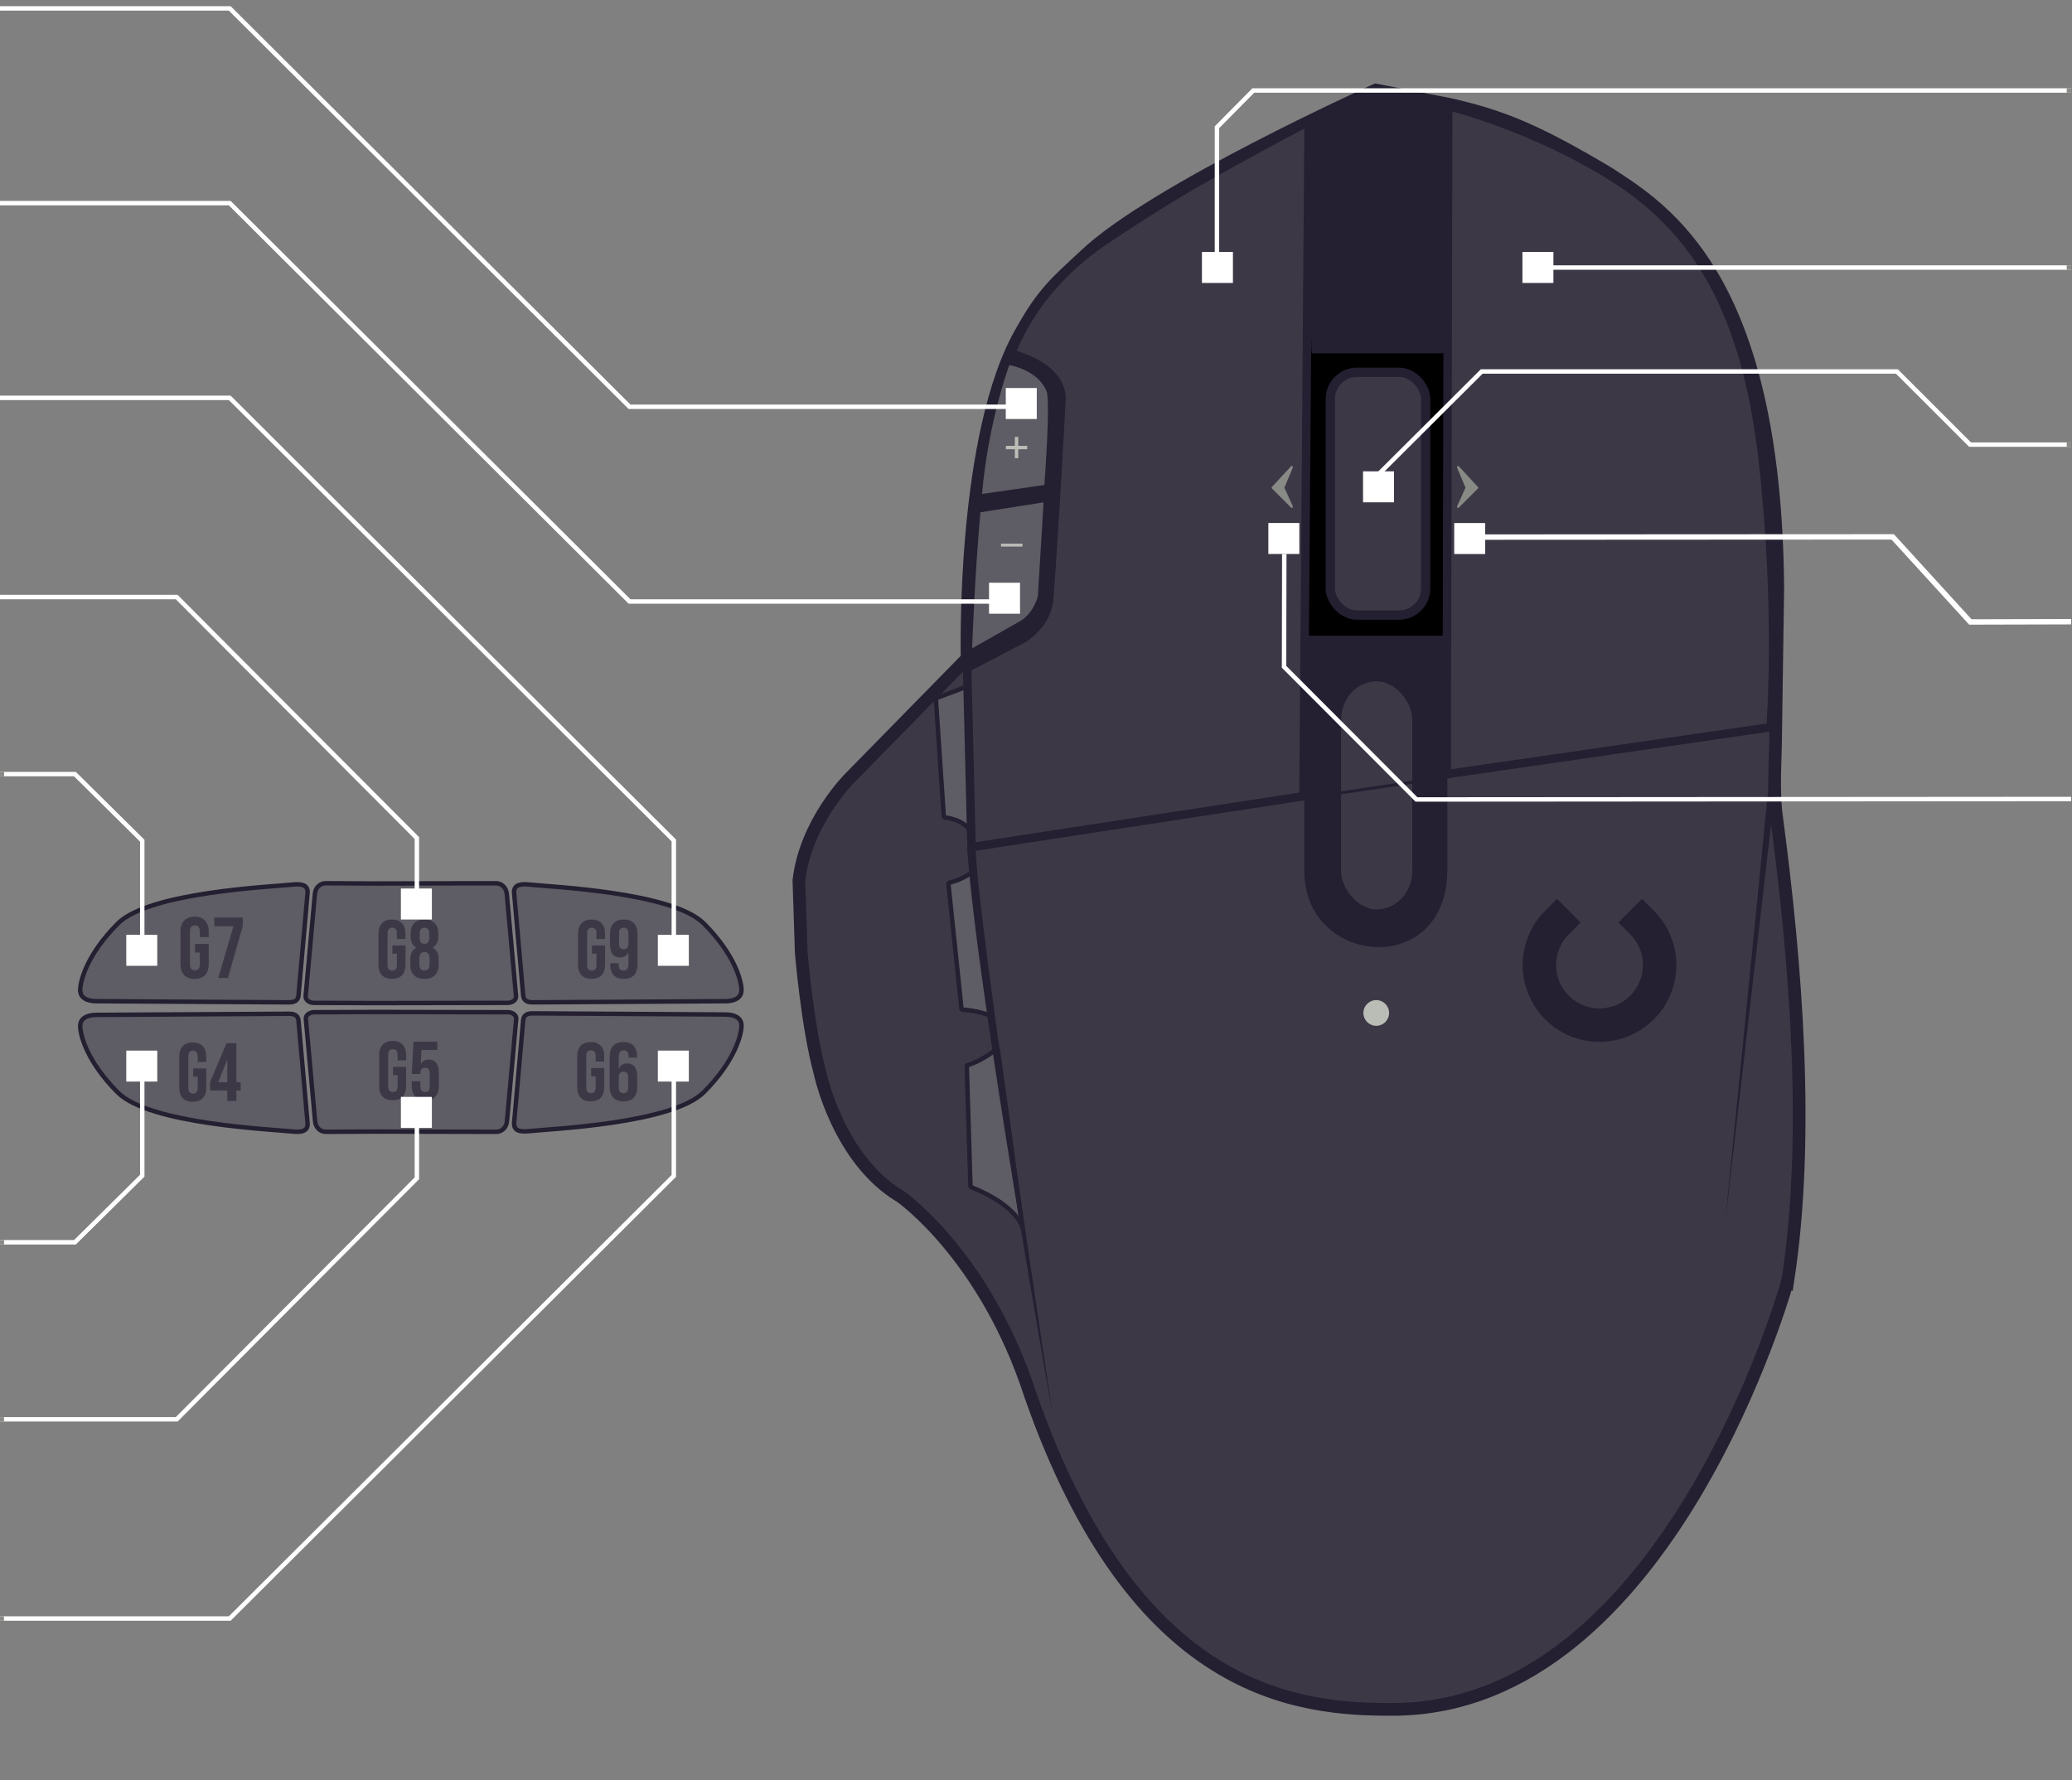 <?xml version="1.0" encoding="UTF-8" standalone="no"?>
<!-- Created with Inkscape (http://www.inkscape.org/) -->

<svg
   width="490"
   height="421.036"
   viewBox="0 0 490 421.036"
   version="1.1"
   id="svg8"
   inkscape:version="1.2.1 (9c6d41e410, 2022-07-14)"
   sodipodi:docname="logitech-g604-dark.svg"
   inkscape:export-filename="/home/jimmac/logitech-g403.png"
   inkscape:export-xdpi="96"
   inkscape:export-ydpi="96"
   enable-background="new"
   xmlns:inkscape="http://www.inkscape.org/namespaces/inkscape"
   xmlns:sodipodi="http://sodipodi.sourceforge.net/DTD/sodipodi-0.dtd"
   xmlns="http://www.w3.org/2000/svg"
   xmlns:svg="http://www.w3.org/2000/svg"
   xmlns:rdf="http://www.w3.org/1999/02/22-rdf-syntax-ns#"
   xmlns:cc="http://creativecommons.org/ns#"
   xmlns:dc="http://purl.org/dc/elements/1.1/">
  <rect x="0" y="0" width="490" height="421.036" fill="#808080" stroke="none"/>
  <defs
     id="defs2" />
  <sodipodi:namedview
     id="base"
     pagecolor="#ffffff"
     bordercolor="#666666"
     borderopacity="1.0"
     inkscape:pageopacity="0.0"
     inkscape:pageshadow="2"
     inkscape:zoom="5.1200001"
     inkscape:cx="208.57022"
     inkscape:cy="307.93809"
     inkscape:document-units="px"
     inkscape:current-layer="Buttons"
     inkscape:document-rotation="0"
     showgrid="false"
     units="px"
     borderlayer="true"
     inkscape:showpageshadow="false"
     inkscape:pagecheckerboard="false"
     showguides="true"
     inkscape:window-width="2560"
     inkscape:window-height="1440"
     inkscape:window-x="0"
     inkscape:window-y="0"
     inkscape:window-maximized="0"
     inkscape:snap-global="false"
     inkscape:guide-bbox="true"
     fit-margin-top="20"
     fit-margin-bottom="20"
     fit-margin-left="0"
     fit-margin-right="0"
     inkscape:deskcolor="#d1d1d1">
    <inkscape:grid
       type="xygrid"
       id="grid956"
       originx="-16.169"
       originy="1.987" />
    <sodipodi:guide
       position="701.45,477.254"
       orientation="1,0"
       id="guide1518"
       inkscape:locked="false" />
  </sodipodi:namedview>
  <g
     inkscape:groupmode="layer"
     id="Device"
     inkscape:label="Device"
     style="display:inline;opacity:1">
    <path
       style="display:inline;fill:#3d3846;fill-opacity:1;stroke:#241f31;stroke-width:3;stroke-linecap:butt;stroke-linejoin:miter;stroke-opacity:1;font-variation-settings:normal;opacity:1;vector-effect:none;stroke-miterlimit:4;stroke-dasharray:none;stroke-dashoffset:0;-inkscape-stroke:none;marker:none;marker-start:none;marker-mid:none;marker-end:none;paint-order:normal;stop-color:#000000;stop-opacity:1"
       d="m 422.808,302.823 c -0.028,0.161 -27.906,101.125 -93.123,101.481 -22.857,0.125 -61.242,-3.382 -85.987,-74.281 C 232.97,296.921 212.983,283.025 212.983,283.025 198.199,274.259 193.925,253.79 193.925,253.79 c -3.009,-10.99 -4.441,-28.495 -4.441,-28.495 l -0.555,-17.023 c 1.57,-13.869 12.027,-24.239 12.027,-24.239 l 27.755,-28.31 c 0,0 -1.362,-53.259 13.071,-77.683 4.996,-8.881 8.102,-11.389 14.67,-17.495 15.913,-15.358 68.916,-39.253 68.916,-39.253 l 17.681,3.445 c 11.749,2.729 19.745,5.733 37.277,16.2 13.574,8.766 39.439,24.763 40.094,98.032 l -0.489,33.616 c -0.003,6.478 -0.687,13.992 0.184,20.532 4.679,35.15 7.897,75.981 2.695,109.707 z"
       id="path4765-7"
       inkscape:connector-curvature="0"
       sodipodi:nodetypes="csccccccccccccccsc"
       inkscape:label="Base Shape" />
    <path
       sodipodi:type="arc"
       style="display:inline;fill:none;fill-opacity:0.392;stroke:#241f31;stroke-width:7.898;stroke-linecap:square;stroke-linejoin:bevel;stroke-miterlimit:4;stroke-dasharray:none;stroke-opacity:1"
       id="led0-5"
       sodipodi:cx="378.26367"
       sodipodi:cy="228.25027"
       sodipodi:rx="14.216597"
       sodipodi:ry="14.21661"
       d="m 388.316,218.198 a 14.217,14.217 0 0 1 0,20.105 14.217,14.217 0 0 1 -20.105,0 14.217,14.217 0 0 1 0,-20.105"
       sodipodi:start="5.4977871"
       sodipodi:end="3.9269907"
       sodipodi:open="true"
       sodipodi:arc-type="arc" />
    <g
       id="button8"
       inkscape:label="G9"
       transform="matrix(1.047,0,0,1.047,2.4e-5,29.245)"
       style="display:inline">
      <path
         style="font-variation-settings:normal;display:inline;opacity:1;vector-effect:none;fill:#5e5c64;fill-opacity:1;fill-rule:evenodd;stroke:#241f31;stroke-width:1;stroke-linecap:butt;stroke-linejoin:bevel;stroke-miterlimit:4;stroke-dasharray:none;stroke-dashoffset:0;stroke-opacity:1;-inkscape-stroke:none;stop-color:#000000;stop-opacity:1;marker:none;marker-start:none;marker-mid:none;marker-end:none;paint-order:normal"
         d="m 66.033,171.897 c -4.807,0.516 -32.315,1.673 -39.43,8.813 -7.115,7.14 -8.459,13.077 -8.491,14.949 -0.032,1.872 1.622,2.546 3.507,2.582 l 43.614,0.259 c 1.564,0.03 2.102,-0.634 2.19,-1.55 l 2.052,-23.173 c 0.136,-1.962 -1.657,-2.072 -3.444,-1.88 z"
         id="g9-path"
         inkscape:connector-curvature="0"
         sodipodi:nodetypes="cscccccc"
         inkscape:label="Path" />
      <g
         aria-label="G7"
         transform="matrix(1.047,0,0,1.047,-48.743,-9.074)"
         id="g8-text-2"
         style="font-size:18.628px;line-height:1.25;font-family:'Bebas Neue';-inkscape-font-specification:'Bebas Neue, Normal';letter-spacing:0px;word-spacing:0px;baseline-shift:baseline;display:inline;vector-effect:none;fill:#babdb6;stroke-width:0.911;stop-color:#000000"
         inkscape:label="Text">
        <path
           d="m 88.535,193.196 q -1.49,0 -2.273,-0.838 -0.782,-0.857 -0.782,-2.44 v -6.855 q 0,-1.583 0.782,-2.422 0.782,-0.857 2.273,-0.857 1.49,0 2.273,0.857 0.782,0.838 0.782,2.422 v 1.118 H 89.653 v -1.248 q 0,-1.285 -1.062,-1.285 -1.062,0 -1.062,1.285 v 7.135 q 0,1.267 1.062,1.267 1.062,0 1.062,-1.267 v -2.552 h -1.025 v -1.863 h 2.962 v 4.266 q 0,1.583 -0.782,2.44 -0.782,0.838 -2.273,0.838 z"
           id="path8493"
           style="fill:#3d3846" />
        <path
           d="m 96.918,181.833 h -4.135 v -1.863 h 6.147 v 1.788 l -3.204,11.252 h -2.086 z"
           id="path8495"
           style="fill:#3d3846" />
      </g>
    </g>
    <g
       id="button7"
       inkscape:label="G8"
       transform="matrix(1.047,0,0,1.047,2.4e-5,29.245)"
       style="display:inline">
      <path
         sodipodi:nodetypes="ccccccccccc"
         inkscape:connector-curvature="0"
         id="g8-path"
         d="m 84.798,198.672 29.925,-0.055 c 0.952,-0.006 1.918,-0.643 1.835,-1.502 l -2.083,-23.051 c -0.106,-1.524 -1.216,-2.474 -2.445,-2.468 l -27.233,0.061 -11.233,-0.061 c -1.229,-0.007 -2.339,0.943 -2.445,2.468 l -2.083,23.051 c -0.082,0.859 0.884,1.496 1.835,1.502 z"
         style="font-variation-settings:normal;display:inline;opacity:1;vector-effect:none;fill:#5e5c64;fill-opacity:1;fill-rule:evenodd;stroke:#241f31;stroke-width:1;stroke-linecap:butt;stroke-linejoin:bevel;stroke-miterlimit:4;stroke-dasharray:none;stroke-dashoffset:0;stroke-opacity:1;-inkscape-stroke:none;stop-color:#000000;stop-opacity:1;marker:none;marker-start:none;marker-mid:none;marker-end:none;paint-order:normal"
         inkscape:label="Path" />
      <g
         aria-label="G8"
         id="g8-text"
         style="font-size:18.628px;line-height:1.25;font-family:'Bebas Neue';-inkscape-font-specification:'Bebas Neue, Normal';letter-spacing:0px;word-spacing:0px;baseline-shift:baseline;display:inline;opacity:1;vector-effect:none;fill:#babdb6;stroke-width:0.911;stop-color:#000000;stop-opacity:1"
         inkscape:label="Text">
        <path
           d="m 88.535,193.196 q -1.49,0 -2.273,-0.838 -0.782,-0.857 -0.782,-2.44 v -6.855 q 0,-1.583 0.782,-2.422 0.782,-0.857 2.273,-0.857 1.49,0 2.273,0.857 0.782,0.838 0.782,2.422 v 1.118 H 89.653 v -1.248 q 0,-1.285 -1.062,-1.285 -1.062,0 -1.062,1.285 v 7.135 q 0,1.267 1.062,1.267 1.062,0 1.062,-1.267 v -2.552 h -1.025 v -1.863 h 2.962 v 4.266 q 0,1.583 -0.782,2.44 -0.782,0.838 -2.273,0.838 z"
           id="path8488"
           style="fill:#3d3846" />
        <path
           d="m 95.874,193.196 q -1.546,0 -2.384,-0.82 -0.82,-0.838 -0.82,-2.403 v -1.155 q 0,-0.969 0.317,-1.621 0.317,-0.671 1.025,-1.043 v -0.037 q -0.652,-0.354 -0.969,-0.969 -0.298,-0.633 -0.298,-1.602 v -0.54 q 0,-1.565 0.801,-2.384 0.82,-0.838 2.329,-0.838 1.509,0 2.31,0.838 0.82,0.82 0.82,2.384 v 0.54 q 0,1.863 -1.267,2.571 v 0.037 q 0.708,0.373 1.025,1.043 0.317,0.652 0.317,1.621 v 1.155 q 0,1.565 -0.838,2.403 -0.82,0.82 -2.366,0.82 z m 0,-7.917 q 1.08,0 1.08,-1.304 v -1.025 q 0,-1.304 -1.08,-1.304 -1.08,0 -1.08,1.304 v 1.025 q 0,1.304 1.08,1.304 z m 0,6.054 q 1.155,0 1.155,-1.472 v -1.248 q 0,-1.472 -1.155,-1.472 -1.155,0 -1.155,1.472 v 1.248 q 0,1.472 1.155,1.472 z"
           id="path8490"
           style="fill:#3d3846" />
      </g>
    </g>
    <g
       id="button6"
       inkscape:label="G7"
       transform="matrix(1.047,0,0,1.047,2.4e-5,29.245)"
       style="display:inline">
      <path
         sodipodi:nodetypes="cscccccc"
         inkscape:connector-curvature="0"
         id="g7-path"
         d="m 119.563,171.897 c 4.807,0.516 32.315,1.673 39.43,8.813 7.115,7.14 8.459,13.077 8.491,14.949 0.032,1.872 -1.622,2.546 -3.507,2.582 l -43.614,0.259 c -1.564,0.03 -2.102,-0.634 -2.19,-1.55 l -2.052,-23.173 c -0.136,-1.962 1.657,-2.072 3.444,-1.88 z"
         style="font-variation-settings:normal;display:inline;opacity:1;vector-effect:none;fill:#5e5c64;fill-opacity:1;fill-rule:evenodd;stroke:#241f31;stroke-width:1;stroke-linecap:butt;stroke-linejoin:bevel;stroke-miterlimit:4;stroke-dasharray:none;stroke-dashoffset:0;stroke-opacity:1;-inkscape-stroke:none;stop-color:#000000;stop-opacity:1;marker:none;marker-start:none;marker-mid:none;marker-end:none;paint-order:normal"
         inkscape:label="Path" />
      <g
         aria-label="G9"
         id="g7-text"
         style="font-size:18.628px;line-height:1.25;font-family:'Bebas Neue';-inkscape-font-specification:'Bebas Neue, Normal';letter-spacing:0px;word-spacing:0px;baseline-shift:baseline;display:inline;opacity:1;fill:#babdb6;stroke-width:0.911;stop-color:#000000;stop-opacity:1"
         inkscape:label="Text">
        <path
           d="m 133.61,193.196 q -1.49,0 -2.273,-0.838 -0.782,-0.857 -0.782,-2.44 v -6.855 q 0,-1.583 0.782,-2.422 0.782,-0.857 2.273,-0.857 1.49,0 2.273,0.857 0.782,0.838 0.782,2.422 v 1.118 h -1.937 v -1.248 q 0,-1.285 -1.062,-1.285 -1.062,0 -1.062,1.285 v 7.135 q 0,1.267 1.062,1.267 1.062,0 1.062,-1.267 v -2.552 h -1.025 v -1.863 h 2.962 v 4.266 q 0,1.583 -0.782,2.44 -0.782,0.838 -2.273,0.838 z"
           id="path8473"
           style="fill:#3d3846" />
        <path
           d="m 140.875,193.196 q -1.49,0 -2.273,-0.838 -0.782,-0.857 -0.782,-2.44 v -0.242 h 1.937 v 0.373 q 0,1.285 1.062,1.285 0.577,0 0.857,-0.354 0.279,-0.354 0.279,-1.248 v -2.496 h -0.037 q -0.54,1.136 -1.863,1.136 -1.118,0 -1.695,-0.764 -0.577,-0.764 -0.577,-2.217 v -2.329 q 0,-1.565 0.801,-2.422 0.801,-0.857 2.31,-0.857 1.509,0 2.31,0.857 0.801,0.857 0.801,2.422 v 6.743 q 0,3.39 -3.13,3.39 z m 0.019,-6.688 q 1.062,0 1.062,-1.285 v -2.31 q 0,-1.267 -1.062,-1.267 -1.062,0 -1.062,1.267 v 2.31 q 0,1.285 1.062,1.285 z"
           id="path8475"
           style="fill:#3d3846" />
      </g>
    </g>
    <g
       id="button5"
       inkscape:label="G6"
       transform="matrix(1.047,0,0,1.047,2.4e-5,29.245)"
       style="display:inline">
      <path
         inkscape:label="Path"
         sodipodi:nodetypes="cscccccc"
         inkscape:connector-curvature="0"
         id="g6-path"
         d="m 66.033,227.681 c -4.807,-0.516 -32.315,-1.673 -39.43,-8.813 -7.115,-7.14 -8.459,-13.077 -8.491,-14.949 -0.032,-1.872 1.622,-2.546 3.507,-2.582 l 43.614,-0.259 c 1.564,-0.03 2.102,0.634 2.19,1.55 l 2.052,23.173 c 0.136,1.962 -1.657,2.072 -3.444,1.88 z"
         style="font-variation-settings:normal;display:inline;opacity:1;vector-effect:none;fill:#5e5c64;fill-opacity:1;fill-rule:evenodd;stroke:#241f31;stroke-width:1;stroke-linecap:butt;stroke-linejoin:bevel;stroke-miterlimit:4;stroke-dasharray:none;stroke-dashoffset:0;stroke-opacity:1;-inkscape-stroke:none;stop-color:#000000;stop-opacity:1;marker:none;marker-start:none;marker-mid:none;marker-end:none;paint-order:normal" />
      <g
         aria-label="G4"
         id="g6-text"
         style="font-size:18.628px;line-height:1.25;font-family:'Bebas Neue';-inkscape-font-specification:'Bebas Neue, Normal';letter-spacing:0px;word-spacing:0px;baseline-shift:baseline;display:inline;opacity:1;fill:#77767b;stroke-width:0.911;stop-color:#000000;stop-opacity:1;font-variation-settings:normal;vector-effect:none;fill-opacity:1;stroke-linecap:butt;stroke-linejoin:miter;stroke-miterlimit:4;stroke-dasharray:none;stroke-dashoffset:0;stroke-opacity:1;-inkscape-stroke:none"
         inkscape:label="Text">
        <path
           d="m 43.541,220.97 q -1.49,0 -2.273,-0.838 -0.782,-0.857 -0.782,-2.44 v -6.855 q 0,-1.583 0.782,-2.422 0.782,-0.857 2.273,-0.857 1.49,0 2.273,0.857 0.782,0.838 0.782,2.422 v 1.118 h -1.937 v -1.248 q 0,-1.285 -1.062,-1.285 -1.062,0 -1.062,1.285 v 7.135 q 0,1.267 1.062,1.267 1.062,0 1.062,-1.267 v -2.552 h -1.025 v -1.863 h 2.962 v 4.266 q 0,1.583 -0.782,2.44 -0.782,0.838 -2.273,0.838 z"
           id="path8498"
           style="fill:#3d3846;font-variation-settings:normal;vector-effect:none;fill-opacity:1;stroke-width:0.911;stroke-linecap:butt;stroke-linejoin:miter;stroke-miterlimit:4;stroke-dasharray:none;stroke-dashoffset:0;stroke-opacity:1;-inkscape-stroke:none;stop-color:#000000;stop-opacity:1" />
        <path
           d="m 51.347,218.418 h -3.912 v -1.863 l 3.726,-8.811 h 2.235 v 8.811 h 0.969 v 1.863 h -0.969 v 2.366 h -2.049 z m 0,-1.863 v -5.086 h -0.037 l -2.012,5.086 z"
           id="path8500"
           style="fill:#3d3846;font-variation-settings:normal;vector-effect:none;fill-opacity:1;stroke-width:0.911;stroke-linecap:butt;stroke-linejoin:miter;stroke-miterlimit:4;stroke-dasharray:none;stroke-dashoffset:0;stroke-opacity:1;-inkscape-stroke:none;stop-color:#000000;stop-opacity:1" />
      </g>
    </g>
    <g
       id="button4"
       inkscape:label="G5"
       transform="matrix(1.047,0,0,1.047,0.046,28.883)"
       style="display:inline">
      <path
         inkscape:label="Path"
         style="font-variation-settings:normal;display:inline;opacity:1;vector-effect:none;fill:#5e5c64;fill-opacity:1;fill-rule:evenodd;stroke:#241f31;stroke-width:1;stroke-linecap:butt;stroke-linejoin:bevel;stroke-miterlimit:4;stroke-dasharray:none;stroke-dashoffset:0;stroke-opacity:1;-inkscape-stroke:none;stop-color:#000000;stop-opacity:1;marker:none;marker-start:none;marker-mid:none;marker-end:none;paint-order:normal"
         d="m 84.798,201.022 29.925,0.055 c 0.952,0.006 1.918,0.643 1.835,1.502 l -2.083,23.051 c -0.106,1.524 -1.216,2.474 -2.445,2.468 l -27.233,-0.061 -11.233,0.061 c -1.229,0.007 -2.339,-0.943 -2.445,-2.468 l -2.083,-23.051 c -0.082,-0.859 0.884,-1.496 1.835,-1.502 z"
         id="path925"
         inkscape:connector-curvature="0"
         sodipodi:nodetypes="ccccccccccc" />
      <g
         aria-label="G5"
         id="g5-text"
         style="font-size:18.628px;line-height:1.25;font-family:'Bebas Neue';-inkscape-font-specification:'Bebas Neue, Normal';letter-spacing:0px;word-spacing:0px;baseline-shift:baseline;display:inline;opacity:1;fill:#babdb6;stroke-width:0.911;stop-color:#000000;stop-opacity:1"
         inkscape:label="Text">
        <path
           d="m 88.642,220.97 q -1.49,0 -2.273,-0.838 -0.782,-0.857 -0.782,-2.44 v -6.855 q 0,-1.583 0.782,-2.422 0.782,-0.857 2.273,-0.857 1.49,0 2.273,0.857 0.782,0.838 0.782,2.422 v 1.118 h -1.937 v -1.248 q 0,-1.285 -1.062,-1.285 -1.062,0 -1.062,1.285 v 7.135 q 0,1.267 1.062,1.267 1.062,0 1.062,-1.267 v -2.552 h -1.025 v -1.863 h 2.962 v 4.266 q 0,1.583 -0.782,2.44 -0.782,0.838 -2.273,0.838 z"
           id="path8483"
           style="fill:#3d3846" />
        <path
           d="m 96.019,220.97 q -1.49,0 -2.273,-0.838 -0.782,-0.857 -0.782,-2.44 v -1.025 h 1.937 v 1.174 q 0,1.267 1.062,1.267 1.062,0 1.062,-1.267 v -2.925 q 0,-1.285 -1.062,-1.285 -1.062,0 -1.062,1.285 v 0.112 h -1.937 l 0.373,-7.284 h 5.402 v 1.863 h -3.577 l -0.168,3.111 h 0.037 q 0.577,-0.95 1.77,-0.95 1.118,0 1.695,0.764 0.577,0.764 0.577,2.217 v 2.943 q 0,1.583 -0.782,2.44 -0.782,0.838 -2.273,0.838 z"
           id="path8485"
           style="fill:#3d3846" />
      </g>
    </g>
    <g
       id="button3"
       inkscape:label="G4"
       transform="matrix(1.047,0,0,1.047,2.4e-5,29.153)"
       style="display:inline">
      <path
         inkscape:label="Path"
         style="font-variation-settings:normal;display:inline;opacity:1;fill:#5e5c64;fill-opacity:1;fill-rule:evenodd;stroke:#241f31;stroke-width:1;stroke-linecap:butt;stroke-linejoin:bevel;stroke-miterlimit:4;stroke-dasharray:none;stroke-dashoffset:0;stroke-opacity:1;stop-color:#000000;stop-opacity:1;marker:none;marker-start:none;marker-mid:none;marker-end:none;paint-order:normal"
         d="m 119.563,227.68 c 4.807,-0.516 32.315,-1.673 39.43,-8.813 7.115,-7.14 8.459,-13.077 8.491,-14.949 0.032,-1.872 -1.622,-2.546 -3.507,-2.582 l -43.614,-0.259 c -1.564,-0.03 -2.102,0.634 -2.19,1.55 l -2.052,23.173 c -0.136,1.962 1.657,2.072 3.444,1.88 z"
         id="path929"
         inkscape:connector-curvature="0"
         sodipodi:nodetypes="cscccccc" />
      <g
         aria-label="G6"
         id="g4-text"
         style="font-size:18.628px;line-height:1.25;font-family:'Bebas Neue';-inkscape-font-specification:'Bebas Neue, Normal';letter-spacing:0px;word-spacing:0px;baseline-shift:baseline;display:inline;opacity:1;fill:#babdb6;stroke-width:0.911;stop-color:#000000;stop-opacity:1"
         inkscape:label="Text">
        <path
           d="m 133.427,220.97 q -1.49,0 -2.273,-0.838 -0.782,-0.857 -0.782,-2.44 v -6.855 q 0,-1.583 0.782,-2.422 0.782,-0.857 2.273,-0.857 1.49,0 2.273,0.857 0.782,0.838 0.782,2.422 v 1.118 h -1.937 v -1.248 q 0,-1.285 -1.062,-1.285 -1.062,0 -1.062,1.285 v 7.135 q 0,1.267 1.062,1.267 1.062,0 1.062,-1.267 v -2.552 h -1.025 v -1.863 h 2.962 v 4.266 q 0,1.583 -0.782,2.44 -0.782,0.838 -2.273,0.838 z"
           id="path8478"
           style="fill:#3d3846" />
        <path
           d="m 140.823,220.97 q -1.509,0 -2.31,-0.857 -0.801,-0.857 -0.801,-2.422 v -6.743 q 0,-3.39 3.13,-3.39 1.49,0 2.273,0.857 0.782,0.838 0.782,2.422 v 0.242 h -1.937 v -0.373 q 0,-1.285 -1.062,-1.285 -0.577,0 -0.857,0.354 -0.279,0.354 -0.279,1.248 v 2.496 h 0.037 q 0.54,-1.136 1.863,-1.136 1.118,0 1.695,0.764 0.577,0.764 0.577,2.217 v 2.329 q 0,1.565 -0.801,2.422 -0.801,0.857 -2.31,0.857 z m 0,-1.863 q 1.062,0 1.062,-1.267 v -2.31 q 0,-1.285 -1.062,-1.285 -1.062,0 -1.062,1.285 v 2.31 q 0,1.267 1.062,1.267 z"
           id="path8480"
           style="fill:#3d3846" />
      </g>
    </g>
    <path
       style="opacity:1;fill:#5e5c64;fill-opacity:1;stroke:#241f31;stroke-width:1.047;stroke-linecap:butt;stroke-linejoin:bevel;stroke-opacity:1;font-variation-settings:normal;vector-effect:none;stroke-miterlimit:4;stroke-dasharray:none;stroke-dashoffset:0;-inkscape-stroke:none;stop-color:#000000;stop-opacity:1;marker:none;marker-start:none;marker-mid:none;marker-end:none;paint-order:normal"
       d="m 229.488,196.565 -0.72,-34.214 -7.458,2.813 1.897,28.13 c 5.103,0.654 6.28,3.271 6.28,3.271 z"
       id="path5017"
       inkscape:connector-curvature="0"
       sodipodi:nodetypes="ccccc"
       inkscape:label="Upper Side Buttons" />
    <path
       style="font-variation-settings:normal;opacity:1;vector-effect:none;fill:#5e5c64;fill-opacity:1;stroke:#241f31;stroke-width:1.047;stroke-linecap:butt;stroke-linejoin:bevel;stroke-miterlimit:4;stroke-dasharray:none;stroke-dashoffset:0;stroke-opacity:1;-inkscape-stroke:none;stop-color:#000000;stop-opacity:1;marker:none;marker-start:none;marker-mid:none;marker-end:none;paint-order:normal"
       d="m 235.915,247.869 5.876,42.516 c 0,0 -0.965,-5.162 -12.282,-9.676 l -0.886,-28.692 c 4.35,-1.407 7.293,-4.147 7.293,-4.147 z"
       id="path5015"
       inkscape:connector-curvature="0"
       sodipodi:nodetypes="ccccc"
       inkscape:label="Lower Side Buttons" />
    <path
       style="font-variation-settings:normal;opacity:1;vector-effect:none;fill:#5e5c64;fill-opacity:1;stroke:#241f31;stroke-width:1.047;stroke-linecap:butt;stroke-linejoin:bevel;stroke-miterlimit:4;stroke-dasharray:none;stroke-dashoffset:0;stroke-opacity:1;-inkscape-stroke:none;stop-color:#000000;stop-opacity:1;marker:none;marker-start:none;marker-mid:none;marker-end:none;paint-order:normal"
       d="m 230.119,206.052 c 1.295,16.745 4.315,34.231 4.315,34.231 0,0 -3.375,-1.359 -7.039,-1.49 l -3.129,-29.966 c 3.794,-0.85 5.852,-2.775 5.852,-2.775 z"
       id="path5013"
       inkscape:connector-curvature="0"
       sodipodi:nodetypes="ccccc"
       inkscape:label="Middle Side Buttons" />
    <rect
       style="font-variation-settings:normal;opacity:1;vector-effect:none;fill:#000000;fill-opacity:1;stroke:none;stroke-width:1px;stroke-linecap:round;stroke-linejoin:round;stroke-miterlimit:4;stroke-dasharray:none;stroke-dashoffset:0;stroke-opacity:1;-inkscape-stroke:none;marker:none;marker-start:none;marker-mid:none;marker-end:none;paint-order:normal;stop-color:#000000;stop-opacity:1"
       id="rect5819"
       width="67.951"
       height="80.758"
       x="291.228"
       y="75.482"
       rx="10.33"
       ry="10.33" />
    <path
       style="font-variation-settings:normal;display:inline;opacity:1;vector-effect:none;fill:#241f31;fill-opacity:1;stroke:#241f31;stroke-width:1.074px;stroke-linecap:round;stroke-linejoin:round;stroke-miterlimit:4;stroke-dasharray:none;stroke-dashoffset:0;stroke-opacity:1;-inkscape-stroke:none;stop-color:#000000;stop-opacity:1"
       d="m 308.991,150.879 h 32.751 l 0,54.815 c 0,25.171 -32.751,22.078 -32.751,0.416 0,-1.129 0,-55.231 0,-55.231 z"
       id="path4755"
       inkscape:connector-curvature="0"
       sodipodi:nodetypes="cccsc"
       inkscape:label="Glossy below Scrollwheel" />
    <path
       style="font-variation-settings:normal;opacity:1;vector-effect:none;fill:#241f31;fill-opacity:1;stroke:#241f31;stroke-width:1.065px;stroke-linecap:butt;stroke-linejoin:miter;stroke-miterlimit:4;stroke-dasharray:none;stroke-dashoffset:0;stroke-opacity:1;-inkscape-stroke:none;stop-color:#000000;stop-opacity:1"
       d="m 310.24,29.287 14.759,-7.253 c 0,0 2.767,-0.427 16.705,2.877 0.152,0.036 0.152,58.121 0.152,58.121 h -31.616 c -0.096,0 0,-53.745 0,-53.745 z"
       id="path4753"
       inkscape:connector-curvature="0"
       sodipodi:nodetypes="ccscsc"
       inkscape:label="Glossy above Scrollwheel"
       clip-path="none" />
    <path
       style="display:inline;fill:#3d3846;fill-opacity:1;stroke:none;stroke-width:0.994px;stroke-linecap:butt;stroke-linejoin:miter;stroke-opacity:1"
       d="m 248.24,332.764 c 0,0 18.542,70.029 77.918,69.678 0,0 59.875,7.646 91.671,-95.645 C 289.241,331.916 248.24,332.764 248.24,332.764 Z"
       id="path4767"
       inkscape:connector-curvature="0"
       sodipodi:nodetypes="cccc"
       inkscape:label="Battery Cap" />
    <path
       style="fill:#241f31;stroke:none;stroke-width:1px;stroke-linecap:butt;stroke-linejoin:miter;stroke-opacity:1;fill-opacity:1"
       d="m 240.723,78.636 c 0,0 -9.233,18.618 -10.325,39.097 -1.092,20.479 -1.624,45.418 -1.624,45.418 l 22.681,-11.732 3.177,-63.875 z"
       id="path7112" />
    <path
       style="fill:#3d3846;fill-opacity:1;stroke:#241f31;stroke-width:2;stroke-linecap:butt;stroke-linejoin:miter;stroke-opacity:1;font-variation-settings:normal;opacity:1;vector-effect:none;stroke-miterlimit:4;stroke-dasharray:none;stroke-dashoffset:0;-inkscape-stroke:none;marker:none;marker-start:none;marker-mid:none;marker-end:none;paint-order:normal;stop-color:#000000;stop-opacity:1"
       d="m 239.177,83.653 c 0,0 4.607,-14.994 21.981,-26.691 6.275,-4.225 12.908,-8.54 20.632,-13.022 13.887,-8.059 27.69,-15.179 27.69,-15.179 l -1.221,159.561 -78.502,12.037 -1.047,-42.391 13.191,-6.896 c 0,0 5.607,-3.175 6.17,-9.172 0.658,-7 2.619,-39.865 2.947,-47.781 -0.105,-4.892 -4.786,-8.461 -11.841,-10.467 z"
       id="button0"
       inkscape:connector-curvature="0"
       sodipodi:nodetypes="csscccccscc"
       inkscape:label="Left Click" />
    <path
       style="fill:#3d3846;fill-opacity:1;stroke:#241f31;stroke-width:2;stroke-linecap:butt;stroke-linejoin:miter;stroke-opacity:1;font-variation-settings:normal;opacity:1;vector-effect:none;stroke-miterlimit:4;stroke-dasharray:none;stroke-dashoffset:0;-inkscape-stroke:none;marker:none;marker-start:none;marker-mid:none;marker-end:none;paint-order:normal;stop-color:#000000;stop-opacity:1"
       d="m 342.11,183.108 0.37,-158.016 c 0,0 19.983,4.811 39.227,17.023 19.243,12.212 31.085,31.085 35.156,66.611 4.071,35.526 1.85,63.281 1.85,63.281 z"
       id="button1"
       inkscape:connector-curvature="0"
       inkscape:label="Right Click" />
    <rect
       inkscape:label="Middle Click"
       ry="6.303"
       rx="6.303"
       y="88.053"
       x="314.598"
       height="57.431"
       width="22.554"
       id="button2"
       style="color:#000000;font-variation-settings:normal;display:inline;overflow:visible;opacity:1;vector-effect:none;fill:#3d3846;fill-opacity:1;stroke:#241f31;stroke-width:2.196;stroke-linecap:butt;stroke-linejoin:miter;stroke-miterlimit:4;stroke-dasharray:none;stroke-dashoffset:0;stroke-opacity:1;-inkscape-stroke:none;marker:none;marker-start:none;marker-mid:none;marker-end:none;paint-order:normal;stop-color:#000000;stop-opacity:1" />
    <g
       transform="matrix(1.047,0,0,1.047,-25.794,-424.508)"
       style="display:inline"
       id="button11"
       inkscape:label="Scroll Left">
      <path
         id="path1016"
         d="m 316.41,510.728 a 0.249,0.249 0 0 0 -0.174,0.078 l -4.309,4.654 a 0.249,0.249 0 0 0 0.008,0.346 l 4.307,4.307 a 0.249,0.249 0 0 0 0.404,-0.277 l -1.904,-4.209 1.908,-4.555 a 0.249,0.249 0 0 0 -0.24,-0.344 z"
         style="color:#000000;overflow:visible;opacity:1;vector-effect:none;fill:#888a85;fill-opacity:1;stroke:none;stroke-width:0.956;stroke-linecap:butt;stroke-linejoin:bevel;stroke-miterlimit:4;stroke-dasharray:none;stroke-dashoffset:0;stroke-opacity:1;marker:none;marker-start:none;marker-mid:none;marker-end:none;paint-order:normal"
         inkscape:connector-curvature="0" />
    </g>
    <g
       transform="matrix(1.047,0,0,1.047,13.976,-426.356)"
       style="display:inline"
       id="button12"
       inkscape:label="Scroll Right">
      <path
         id="path1018"
         d="m 315.974,512.495 a 0.249,0.249 0 0 0 -0.215,0.344 l 1.906,4.555 -1.902,4.209 a 0.249,0.249 0 0 0 0.402,0.277 l 4.309,-4.307 a 0.249,0.249 0 0 0 0.006,-0.346 l -4.307,-4.654 a 0.249,0.249 0 0 0 -0.176,-0.078 0.249,0.249 0 0 0 -0.023,0 z"
         style="color:#000000;overflow:visible;opacity:1;vector-effect:none;fill:#888a85;fill-opacity:1;stroke:none;stroke-width:0.956;stroke-linecap:butt;stroke-linejoin:bevel;stroke-miterlimit:4;stroke-dasharray:none;stroke-dashoffset:0;stroke-opacity:1;marker:none;marker-start:none;marker-mid:none;marker-end:none;paint-order:normal"
         inkscape:connector-curvature="0" />
    </g>
    <g
       id="button10"
       inkscape:label="DPI+"
       transform="matrix(1.047,0,0,1.047,2.3655922e-5,-0.069)">
      <path
         inkscape:label="dpi-plus-path"
         sodipodi:nodetypes="csccc"
         inkscape:connector-curvature="0"
         id="dpi-plus-path"
         d="m 227.633,81.987 c 0,0 7.056,0.853 9.25,6.375 0.959,2.413 -0.521,21.707 -0.521,21.707 l -15.104,2.168 c 1.375,-17 6.375,-30.25 6.375,-30.25 z"
         style="fill:#5e5c64;fill-opacity:1;stroke:#241f31;stroke-width:1;stroke-linecap:butt;stroke-linejoin:bevel;stroke-opacity:1;font-variation-settings:normal;opacity:1;vector-effect:none;stroke-miterlimit:4;stroke-dasharray:none;stroke-dashoffset:0;-inkscape-stroke:none;stop-color:#000000;stop-opacity:1;marker:none;marker-start:none;marker-mid:none;marker-end:none;paint-order:normal" />
      <g
         aria-label="+"
         style="font-style:normal;font-variant:normal;font-weight:normal;font-stretch:normal;font-size:9.333px;line-height:1.25;font-family:monospace;-inkscape-font-specification:monospace;letter-spacing:0px;word-spacing:0px;fill:#babdb6;fill-opacity:1;stroke:none"
         id="dpi-plus-text"
         inkscape:label="dpi-plus-text">
        <path
           d="m 229.993,98.758 v 2.023 h 2.028 v 0.775 h -2.028 v 2.023 h -0.766 v -2.023 h -2.023 v -0.775 h 2.023 v -2.023 z"
           id="path5019"
           inkscape:connector-curvature="0" />
      </g>
    </g>
    <g
       id="button9"
       inkscape:label="DPI-"
       transform="matrix(1.047,0,0,1.047,2.3655922e-5,-0.069)">
      <path
         inkscape:label="dpi-minus-path"
         sodipodi:nodetypes="cccccc"
         inkscape:connector-curvature="0"
         id="dpi-minus-path"
         d="m 220.972,115.365 15.279,-2.408 -1.326,21.832 c 0,0 -0.795,3.801 -4.066,5.922 l -11.816,6.702 c 0,0 0.515,-16.138 1.929,-32.048 z"
         style="fill:#5e5c64;fill-opacity:1;stroke:#241f31;stroke-width:1;stroke-linecap:butt;stroke-linejoin:bevel;stroke-opacity:1;font-variation-settings:normal;opacity:1;vector-effect:none;stroke-miterlimit:4;stroke-dasharray:none;stroke-dashoffset:0;-inkscape-stroke:none;stop-color:#000000;stop-opacity:1;marker:none;marker-start:none;marker-mid:none;marker-end:none;paint-order:normal" />
      <rect
         y="122.879"
         x="226.097"
         height="0.663"
         width="4.861"
         id="dpi-minus-label"
         style="display:inline;fill:#babdb6;fill-opacity:1;stroke:none;stroke-opacity:1"
         inkscape:label="dpi-minus-label" />
    </g>
    <g
       id="g6356"
       transform="matrix(0.7,0,0,0.7,97.747,46.913)">
      <rect
         inkscape:label="Middle Click"
         ry="14.276"
         rx="13.329"
         y="161.893"
         x="312.125"
         height="79.66"
         width="26.658"
         id="rect5873"
         style="color:#000000;font-variation-settings:normal;display:inline;overflow:visible;opacity:1;fill:#3d3846;fill-opacity:1;stroke:#241f31;stroke-width:2.596;stroke-linecap:butt;stroke-linejoin:miter;stroke-miterlimit:4;stroke-dasharray:none;stroke-dashoffset:0;stroke-opacity:1;marker:none;marker-start:none;marker-mid:none;marker-end:none;paint-order:normal;stop-color:#000000;stop-opacity:1" />
      <path
         style="fill:none;stroke:#241f31;stroke-width:1px;stroke-linecap:butt;stroke-linejoin:miter;stroke-opacity:1"
         d="m 298.738,203.026 51.925,-7.698"
         id="path6352"
         sodipodi:nodetypes="cc" />
    </g>
    <path
       style="fill:#241f31;stroke:none;stroke-width:1px;stroke-linecap:butt;stroke-linejoin:miter;stroke-opacity:1;fill-opacity:1"
       d="m 419.289,175.449 -11.382,114.323 11.308,-98.116 z"
       id="path7084" />
    <path
       style="font-variation-settings:normal;opacity:1;vector-effect:none;fill:#241f31;fill-opacity:1;stroke:none;stroke-width:1px;stroke-linecap:butt;stroke-linejoin:miter;stroke-miterlimit:4;stroke-dasharray:none;stroke-dashoffset:0;stroke-opacity:1;-inkscape-stroke:none;stop-color:#000000;stop-opacity:1"
       d="m 228.779,201.457 c 2.536,34.496 20.153,133.032 20.153,133.032 0,0 -17.806,-117.332 -18.168,-133.27 z"
       id="path7086"
       sodipodi:nodetypes="cccc" />
    <circle
       style="font-variation-settings:normal;opacity:1;vector-effect:none;fill:#babdb6;fill-opacity:1;stroke:none;stroke-width:1px;stroke-linecap:butt;stroke-linejoin:miter;stroke-miterlimit:4;stroke-dasharray:none;stroke-dashoffset:0;stroke-opacity:1;-inkscape-stroke:none;marker:none;marker-start:none;marker-mid:none;marker-end:none;paint-order:normal;stop-color:#000000;stop-opacity:1"
       id="path8061"
       cx="325.463"
       cy="239.586"
       r="3.039" />
  </g>
  <g
     inkscape:groupmode="layer"
     id="Buttons"
     inkscape:label="Buttons"
     style="display:inline"
     transform="translate(-16.169)">
    <g
       id="button0-path"
       inkscape:label="Left Click leader"
       transform="matrix(1.047,0,0,1.047,81.996,-0.069)">
      <path
         sodipodi:nodetypes="cccc"
         inkscape:connector-curvature="0"
         id="button0-line"
         d="M 212.002,57.937 V 28.81 l 8.211,-8.304 h 184.728"
         style="color:#000000;overflow:visible;opacity:1;vector-effect:none;fill:none;fill-opacity:1;stroke:#ffffff;stroke-width:1;stroke-linecap:butt;stroke-linejoin:miter;stroke-miterlimit:4;stroke-dasharray:none;stroke-dashoffset:0;stroke-opacity:1;marker:none;marker-start:none;marker-mid:none;marker-end:none;paint-order:normal"
         inkscape:label="button0-line" />
      <rect
         y="56.987"
         x="208.61"
         height="7"
         width="7"
         id="button0-target"
         style="color:#000000;overflow:visible;opacity:1;vector-effect:none;fill:#ffffff;fill-opacity:1;stroke:none;stroke-width:2;stroke-linecap:square;stroke-linejoin:miter;stroke-miterlimit:4;stroke-dasharray:none;stroke-dashoffset:0;stroke-opacity:1;marker:none;marker-start:none;marker-mid:none;marker-end:none;paint-order:normal"
         inkscape:label="button0-target" />
      <rect
         inkscape:label="button0-leader"
         y="20"
         x="403.941"
         height="1"
         width="1"
         id="button0-leader"
         style="color:#000000;text-align:start;overflow:visible;opacity:1;vector-effect:none;fill:#888a85;fill-opacity:1;stroke:none;stroke-linecap:round" />
    </g>
    <g
       id="button1-path"
       inkscape:label="Right Click leader"
       transform="matrix(1.047,0,0,1.047,81.996,-0.069)">
      <path
         sodipodi:nodetypes="cc"
         style="color:#000000;overflow:visible;opacity:1;vector-effect:none;fill:none;fill-opacity:1;stroke:#ffffff;stroke-width:1;stroke-linecap:butt;stroke-linejoin:miter;stroke-miterlimit:4;stroke-dasharray:none;stroke-dashoffset:0;stroke-opacity:1;marker:none;marker-start:none;marker-mid:none;marker-end:none;paint-order:normal"
         d="M 287.765,60.506 H 404.941"
         id="button1-line"
         inkscape:connector-curvature="0"
         inkscape:label="button1-line" />
      <rect
         inkscape:label="button1-leader"
         style="color:#000000;text-align:start;overflow:visible;vector-effect:none;fill:#888a85;fill-opacity:1;stroke:none;stroke-linecap:round"
         id="button1-leader"
         width="1"
         height="1"
         x="403.941"
         y="60"
         ry="2.7755576e-17" />
      <rect
         style="color:#000000;overflow:visible;opacity:1;vector-effect:none;fill:#ffffff;fill-opacity:1;stroke:none;stroke-width:2;stroke-linecap:square;stroke-linejoin:miter;stroke-miterlimit:4;stroke-dasharray:none;stroke-dashoffset:0;stroke-opacity:1;marker:none;marker-start:none;marker-mid:none;marker-end:none;paint-order:normal"
         id="button1-target"
         width="7"
         height="7"
         x="281"
         y="56.987"
         inkscape:label="button1-target" />
    </g>
    <g
       id="button2-path"
       inkscape:label="Middle Mouse leader"
       transform="matrix(1.047,0,0,1.047,81.996,-0.069)">
      <path
         sodipodi:nodetypes="ccccc"
         inkscape:connector-curvature="0"
         id="button2-line"
         d="m 404.941,100.506 h -22.831 L 365.58,83.987 H 271.802 l -23.235,23.153"
         style="color:#000000;overflow:visible;opacity:1;vector-effect:none;fill:none;fill-opacity:1;stroke:#ffffff;stroke-width:1;stroke-linecap:butt;stroke-linejoin:miter;stroke-miterlimit:4;stroke-dasharray:none;stroke-dashoffset:0;stroke-opacity:1;marker:none;marker-start:none;marker-mid:none;marker-end:none;paint-order:normal"
         inkscape:label="button2-line" />
      <rect
         y="106.542"
         x="244.999"
         height="7"
         width="7"
         id="button2-target"
         style="color:#000000;overflow:visible;opacity:1;vector-effect:none;fill:#ffffff;fill-opacity:1;stroke:none;stroke-width:2;stroke-linecap:square;stroke-linejoin:miter;stroke-miterlimit:4;stroke-dasharray:none;stroke-dashoffset:0;stroke-opacity:1;marker:none;marker-start:none;marker-mid:none;marker-end:none;paint-order:normal"
         inkscape:label="button2-target" />
      <rect
         inkscape:label="button2-leader"
         y="100"
         x="403.941"
         height="1"
         width="1"
         id="button2-leader"
         style="color:#000000;text-align:start;overflow:visible;vector-effect:none;fill:#888a85;fill-opacity:1;stroke:none;stroke-linecap:round" />
    </g>
    <g
       transform="matrix(-1.047,0,0,1.047,271.776,161.437)"
       inkscape:label="G9 leader"
       id="button8-path"
       style="display:inline">
      <path
         style="color:#000000;overflow:visible;opacity:1;vector-effect:none;fill:none;fill-opacity:1;stroke:#ffffff;stroke-width:1;stroke-linecap:butt;stroke-linejoin:miter;stroke-miterlimit:4;stroke-dasharray:none;stroke-dashoffset:0;stroke-opacity:1;marker:none;marker-start:none;marker-mid:none;marker-end:none;paint-order:normal"
         d="M 212.002,57.937 V 35.726 l 15.203,-15.04 h 17"
         id="button8-line"
         inkscape:connector-curvature="0"
         sodipodi:nodetypes="cccc"
         inkscape:label="button8-line" />
      <rect
         style="color:#000000;overflow:visible;opacity:1;vector-effect:none;fill:#ffffff;fill-opacity:1;stroke:none;stroke-width:2;stroke-linecap:square;stroke-linejoin:miter;stroke-miterlimit:4;stroke-dasharray:none;stroke-dashoffset:0;stroke-opacity:1;marker:none;marker-start:none;marker-mid:none;marker-end:none;paint-order:normal"
         id="button8-target"
         width="7"
         height="7"
         x="208.61"
         y="56.987"
         inkscape:label="button8-target" />
      <rect
         inkscape:label="button8-leader"
         y="20.186"
         x="-244.205"
         height="1"
         width="1"
         id="button8-leader"
         style="color:#000000;text-align:end;display:inline;overflow:visible;vector-effect:none;fill:#888a85;fill-opacity:1;stroke:none;stroke-linecap:round"
         transform="scale(-1,1)" />
    </g>
    <g
       transform="matrix(-1.047,0,0,1.047,336.719,150.488)"
       inkscape:label="G8 leader"
       id="button7-path"
       style="display:inline">
      <rect
         inkscape:label="button7-leader"
         y="-9.354"
         x="-306.25"
         height="1"
         width="1"
         id="button7-leader"
         style="color:#000000;text-align:end;display:inline;overflow:visible;vector-effect:none;fill:#888a85;fill-opacity:1;stroke:none;stroke-linecap:round"
         transform="scale(-1,1)" />
      <path
         style="color:#000000;overflow:visible;opacity:1;vector-effect:none;fill:none;fill-opacity:1;stroke:#ffffff;stroke-width:1;stroke-linecap:butt;stroke-linejoin:miter;stroke-miterlimit:4;stroke-dasharray:none;stroke-dashoffset:0;stroke-opacity:1;marker:none;marker-start:none;marker-mid:none;marker-end:none;paint-order:normal"
         d="M 212.002,57.937 V 45.584 l 54.248,-54.437 h 40"
         id="button7-line"
         inkscape:connector-curvature="0"
         sodipodi:nodetypes="cccc"
         inkscape:label="button7-line" />
      <rect
         style="color:#000000;overflow:visible;opacity:1;vector-effect:none;fill:#ffffff;fill-opacity:1;stroke:none;stroke-width:2;stroke-linecap:square;stroke-linejoin:miter;stroke-miterlimit:4;stroke-dasharray:none;stroke-dashoffset:0;stroke-opacity:1;marker:none;marker-start:none;marker-mid:none;marker-end:none;paint-order:normal"
         id="button7-target"
         width="7"
         height="7"
         x="208.61"
         y="56.987"
         inkscape:label="button7-target" />
    </g>
    <g
       transform="matrix(-1.047,0,0,1.047,397.485,161.437)"
       inkscape:label="G7 leader"
       id="button6-path"
       style="display:inline">
      <rect
         inkscape:label="button6-leader"
         y="63.814"
         x="-364.305"
         height="1"
         width="1"
         id="button6-leader"
         style="color:#000000;text-align:end;display:inline;overflow:visible;vector-effect:none;fill:#888a85;fill-opacity:1;stroke:none;stroke-linecap:round"
         transform="scale(-1)" />
      <path
         style="color:#000000;overflow:visible;opacity:1;vector-effect:none;fill:none;fill-opacity:1;stroke:#ffffff;stroke-width:1;stroke-linecap:butt;stroke-linejoin:miter;stroke-miterlimit:4;stroke-dasharray:none;stroke-dashoffset:0;stroke-opacity:1;marker:none;marker-start:none;marker-mid:none;marker-end:none;paint-order:normal"
         d="m 212.002,57.937 v -22.258 l 100.303,-99.993 h 52"
         id="button6-line"
         inkscape:connector-curvature="0"
         sodipodi:nodetypes="cccc"
         inkscape:label="button6-line" />
      <rect
         style="color:#000000;overflow:visible;opacity:1;vector-effect:none;fill:#ffffff;fill-opacity:1;stroke:none;stroke-width:2;stroke-linecap:square;stroke-linejoin:miter;stroke-miterlimit:4;stroke-dasharray:none;stroke-dashoffset:0;stroke-opacity:1;marker:none;marker-start:none;marker-mid:none;marker-end:none;paint-order:normal"
         id="button6-target"
         width="7"
         height="7"
         x="208.61"
         y="56.987"
         inkscape:label="button6-target" />
    </g>
    <g
       style="display:inline"
       id="button5-path"
       inkscape:label="G6 leader"
       transform="matrix(-1.047,0,0,-1.047,271.776,315.482)">
      <path
         sodipodi:nodetypes="cccc"
         inkscape:connector-curvature="0"
         id="button5-line"
         d="M 212.002,57.937 V 35.726 l 15.203,-15.04 h 17"
         style="color:#000000;overflow:visible;opacity:1;vector-effect:none;fill:none;fill-opacity:1;stroke:#ffffff;stroke-width:1;stroke-linecap:butt;stroke-linejoin:miter;stroke-miterlimit:4;stroke-dasharray:none;stroke-dashoffset:0;stroke-opacity:1;marker:none;marker-start:none;marker-mid:none;marker-end:none;paint-order:normal"
         inkscape:label="button5-line" />
      <rect
         y="56.987"
         x="208.61"
         height="7"
         width="7"
         id="button5-target"
         style="color:#000000;overflow:visible;opacity:1;vector-effect:none;fill:#ffffff;fill-opacity:1;stroke:none;stroke-width:2;stroke-linecap:square;stroke-linejoin:miter;stroke-miterlimit:4;stroke-dasharray:none;stroke-dashoffset:0;stroke-opacity:1;marker:none;marker-start:none;marker-mid:none;marker-end:none;paint-order:normal"
         inkscape:label="button5-target" />
      <rect
         inkscape:label="button5-leader"
         y="-21.186"
         x="-244.205"
         height="1"
         width="1"
         id="button5-leader"
         style="color:#000000;text-align:end;display:inline;overflow:visible;vector-effect:none;fill:#888a85;fill-opacity:1;stroke:none;stroke-linecap:round"
         transform="scale(-1)" />
    </g>
    <g
       style="display:inline"
       id="button4-path"
       inkscape:label="G5 leader"
       transform="matrix(-1.047,0,0,-1.047,336.719,326.431)">
      <path
         sodipodi:nodetypes="cccc"
         inkscape:connector-curvature="0"
         id="button4-line"
         d="M 212.002,57.937 V 45.584 l 54.248,-54.437 h 40"
         style="color:#000000;overflow:visible;opacity:1;vector-effect:none;fill:none;fill-opacity:1;stroke:#ffffff;stroke-width:1;stroke-linecap:butt;stroke-linejoin:miter;stroke-miterlimit:4;stroke-dasharray:none;stroke-dashoffset:0;stroke-opacity:1;marker:none;marker-start:none;marker-mid:none;marker-end:none;paint-order:normal"
         inkscape:label="button4-line" />
      <rect
         y="56.987"
         x="208.61"
         height="7"
         width="7"
         id="button4-target"
         style="color:#000000;overflow:visible;opacity:1;vector-effect:none;fill:#ffffff;fill-opacity:1;stroke:none;stroke-width:2;stroke-linecap:square;stroke-linejoin:miter;stroke-miterlimit:4;stroke-dasharray:none;stroke-dashoffset:0;stroke-opacity:1;marker:none;marker-start:none;marker-mid:none;marker-end:none;paint-order:normal"
         inkscape:label="button4-target" />
      <rect
         inkscape:label="button4-leader"
         y="-9.354"
         x="305.25"
         height="1"
         width="1"
         id="button4-leader"
         style="color:#000000;text-align:end;overflow:visible;vector-effect:none;fill:#888a85;fill-opacity:1;stroke:none;stroke-linecap:round" />
    </g>
    <g
       style="display:inline"
       id="button3-path"
       inkscape:label="G4 leader"
       transform="matrix(-1.047,0,0,-1.047,397.485,315.482)">
      <path
         sodipodi:nodetypes="cccc"
         inkscape:connector-curvature="0"
         id="button3-line"
         d="m 212.002,57.937 v -22.258 l 100.303,-99.993 h 52"
         style="color:#000000;overflow:visible;opacity:1;fill:none;fill-opacity:1;stroke:#ffffff;stroke-width:1;stroke-linecap:butt;stroke-linejoin:miter;stroke-miterlimit:4;stroke-dasharray:none;stroke-dashoffset:0;stroke-opacity:1;marker:none;marker-start:none;marker-mid:none;marker-end:none;paint-order:normal"
         inkscape:label="button3-line" />
      <rect
         transform="scale(-1)"
         inkscape:label="button3-leader"
         y="63.814"
         x="-364.305"
         height="1"
         width="1"
         id="button3-leader"
         style="color:#000000;text-align:end;display:inline;overflow:visible;vector-effect:none;fill:#888a85;fill-opacity:1;stroke:none;stroke-linecap:round" />
      <rect
         y="56.987"
         x="208.61"
         height="7"
         width="7"
         id="button3-target"
         style="color:#000000;overflow:visible;opacity:1;fill:#ffffff;fill-opacity:1;stroke:none;stroke-width:2;stroke-linecap:square;stroke-linejoin:miter;stroke-miterlimit:4;stroke-dasharray:none;stroke-dashoffset:0;stroke-opacity:1;marker:none;marker-start:none;marker-mid:none;marker-end:none;paint-order:normal"
         inkscape:label="button3-target" />
    </g>
    <g
       style="display:inline"
       id="button9-path"
       inkscape:label="DPI- leader"
       transform="matrix(-1.047,0,0,1.047,397.485,115.383)">
      <rect
         transform="scale(-1)"
         style="color:#000000;text-align:end;display:inline;overflow:visible;vector-effect:none;fill:#888a85;fill-opacity:1;stroke:none;stroke-linecap:round"
         id="button9-leader"
         width="1"
         height="1"
         x="-364.305"
         y="63.814"
         inkscape:label="button9-leader" />
      <path
         inkscape:label="button9-line"
         sodipodi:nodetypes="cccc"
         inkscape:connector-curvature="0"
         id="button9-line"
         d="m 138.002,25.679 h 84 l 90.303,-89.993 h 52"
         style="color:#000000;overflow:visible;opacity:1;vector-effect:none;fill:none;fill-opacity:1;stroke:#ffffff;stroke-width:1;stroke-linecap:butt;stroke-linejoin:miter;stroke-miterlimit:4;stroke-dasharray:none;stroke-dashoffset:0;stroke-opacity:1;marker:none;marker-start:none;marker-mid:none;marker-end:none;paint-order:normal" />
      <rect
         inkscape:label="button9-target"
         y="21.44"
         x="133.805"
         height="7"
         width="7"
         id="button9-target"
         style="color:#000000;overflow:visible;opacity:1;vector-effect:none;fill:#ffffff;fill-opacity:1;stroke:none;stroke-width:2;stroke-linecap:square;stroke-linejoin:miter;stroke-miterlimit:4;stroke-dasharray:none;stroke-dashoffset:0;stroke-opacity:1;marker:none;marker-start:none;marker-mid:none;marker-end:none;paint-order:normal" />
    </g>
    <g
       transform="matrix(-1.047,0,0,1.047,397.485,69.328)"
       inkscape:label="DPI+ leader"
       id="button10-path"
       style="display:inline">
      <rect
         inkscape:label="button10-leader"
         y="63.814"
         x="-364.305"
         height="1"
         width="1"
         id="button10-leader"
         style="color:#000000;text-align:end;display:inline;overflow:visible;vector-effect:none;fill:#888a85;fill-opacity:1;stroke:none;stroke-linecap:round"
         transform="scale(-1)" />
      <path
         style="color:#000000;overflow:visible;opacity:1;vector-effect:none;fill:none;fill-opacity:1;stroke:#ffffff;stroke-width:1;stroke-linecap:butt;stroke-linejoin:miter;stroke-miterlimit:4;stroke-dasharray:none;stroke-dashoffset:0;stroke-opacity:1;marker:none;marker-start:none;marker-mid:none;marker-end:none;paint-order:normal"
         d="m 134.002,25.679 h 88 l 90.303,-89.993 h 52"
         id="button10-line"
         inkscape:connector-curvature="0"
         sodipodi:nodetypes="cccc"
         inkscape:label="button10-line" />
      <rect
         style="color:#000000;overflow:visible;opacity:1;vector-effect:none;fill:#ffffff;fill-opacity:1;stroke:none;stroke-width:2;stroke-linecap:square;stroke-linejoin:miter;stroke-miterlimit:4;stroke-dasharray:none;stroke-dashoffset:0;stroke-opacity:1;marker:none;marker-start:none;marker-mid:none;marker-end:none;paint-order:normal"
         id="button10-target"
         width="7"
         height="7"
         x="130.022"
         y="21.44"
         inkscape:label="button10-target" />
    </g>
    <g
       transform="matrix(1.047,0,0,1.047,56.051,100.496)"
       inkscape:label="Scroll Left"
       id="button11-path">
      <rect
         ry="2.7755576e-17"
         y="84.011"
         x="428.73"
         height="1"
         width="1"
         id="button11-leader"
         style="color:#000000;text-align:start;overflow:visible;vector-effect:none;fill:#888a85;fill-opacity:1;stroke:none;stroke-linecap:round"
         inkscape:label="button11-leader" />
      <rect
         inkscape:label="button11-target"
         y="22.163"
         x="248.39"
         height="7"
         width="7"
         id="button11-target"
         style="color:#000000;overflow:visible;opacity:1;vector-effect:none;fill:#ffffff;fill-opacity:1;stroke:none;stroke-width:2;stroke-linecap:square;stroke-linejoin:miter;stroke-miterlimit:4;stroke-dasharray:none;stroke-dashoffset:0;stroke-opacity:1;marker:none;marker-start:none;marker-mid:none;marker-end:none;paint-order:normal" />
      <path
         inkscape:label="button11-line"
         sodipodi:nodetypes="cccc"
         inkscape:connector-curvature="0"
         d="m 429.716,84.511 -147.874,0.107 -29.905,-29.968 0.051,-25.487"
         style="color:#000000;display:inline;overflow:visible;opacity:1;vector-effect:none;fill:none;fill-opacity:1;stroke:#ffffff;stroke-width:1;stroke-linecap:butt;stroke-linejoin:miter;stroke-miterlimit:4;stroke-dasharray:none;stroke-dashoffset:0;stroke-opacity:1;marker:none;marker-start:none;marker-mid:none;marker-end:none;paint-order:normal"
         id="button11-line" />
    </g>
    <g
       transform="matrix(1.047,0,0,1.047,65.862,64.045)"
       inkscape:label="Scroll Right"
       id="button12-path">
      <rect
         ry="2.7755576e-17"
         y="78.746"
         x="419.359"
         height="1"
         width="1"
         id="button12-leader"
         style="color:#000000;text-align:start;overflow:visible;vector-effect:none;fill:#888a85;fill-opacity:1;stroke:none;stroke-linecap:round"
         inkscape:label="button12-leader" />
      <rect
         inkscape:label="button12-target"
         y="56.987"
         x="281"
         height="7"
         width="7"
         id="button12-target"
         style="color:#000000;overflow:visible;opacity:1;vector-effect:none;fill:#ffffff;fill-opacity:1;stroke:none;stroke-width:2;stroke-linecap:square;stroke-linejoin:miter;stroke-miterlimit:4;stroke-dasharray:none;stroke-dashoffset:0;stroke-opacity:1;marker:none;marker-start:none;marker-mid:none;marker-end:none;paint-order:normal" />
      <path
         id="button12-line"
         style="color:#000000;overflow:visible;opacity:1;vector-effect:none;fill:none;fill-opacity:1;stroke:#ffffff;stroke-width:1.218;stroke-linecap:butt;stroke-linejoin:miter;stroke-miterlimit:4;stroke-dasharray:none;stroke-dashoffset:0;stroke-opacity:1;marker:none;marker-start:none;marker-mid:none;marker-end:none;paint-order:normal"
         d="m 287.998,60.16 92.041,-0.05 17.542,19.225 22.777,-0.06"
         inkscape:connector-curvature="0"
         sodipodi:nodetypes="cccc"
         inkscape:label="button12-line" />
    </g>
  </g>
  <g
     inkscape:groupmode="layer"
     id="LEDs"
     inkscape:label="LEDs"
     style="display:inline"
     transform="translate(-16.169)"
     sodipodi:insensitive="true" />
</svg>
